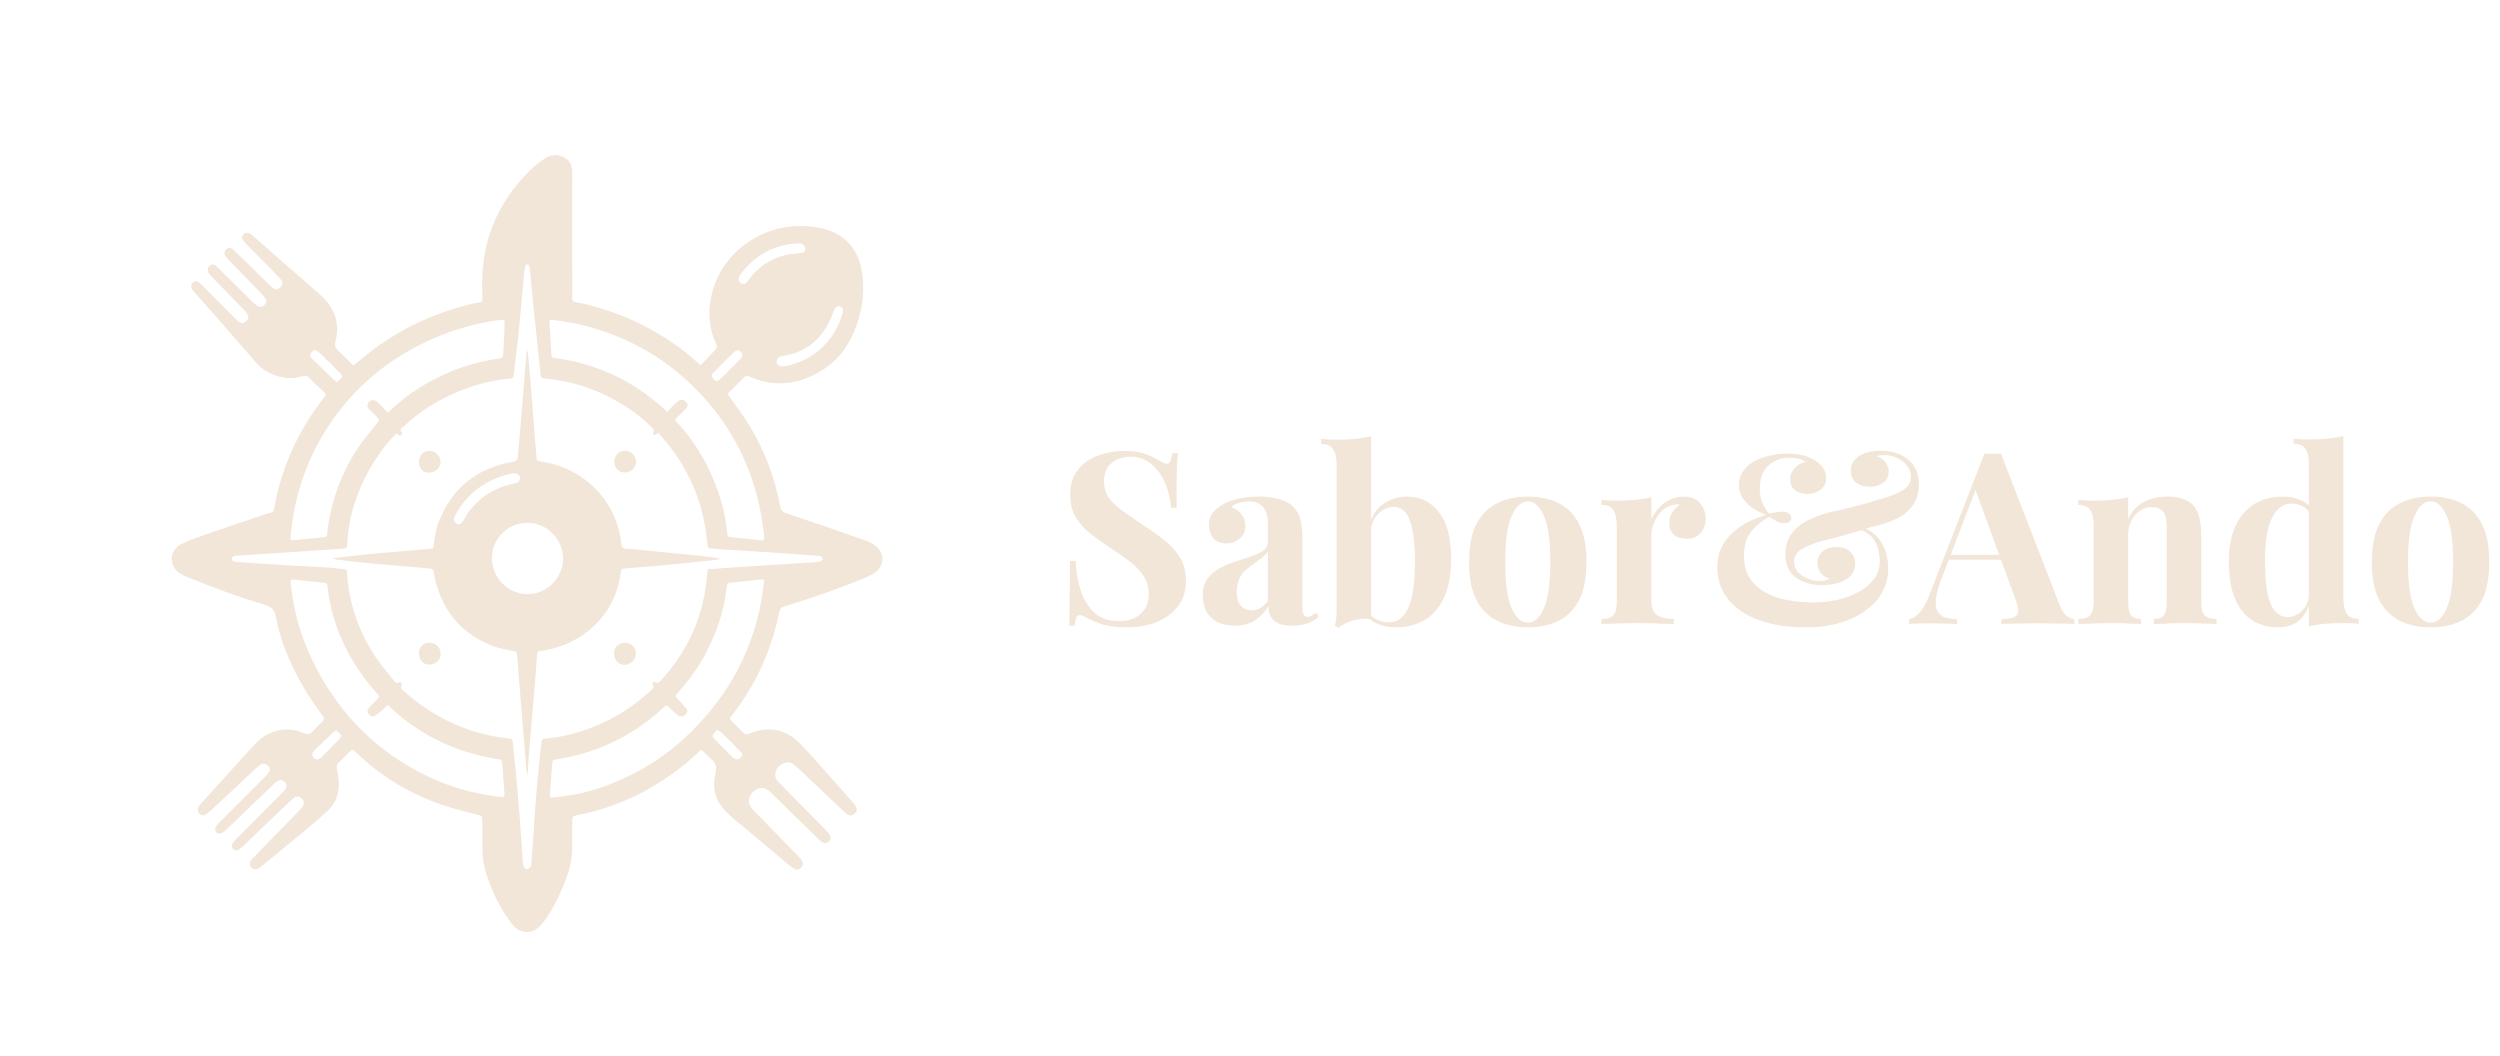 <svg width="116" height="49" viewBox="0 0 116 49" fill="none" xmlns="http://www.w3.org/2000/svg">
<path d="M32.541 34.785C32.294 35.005 32.07 35.22 31.831 35.416C30.363 36.619 28.71 37.437 26.846 37.812C26.55 37.871 26.55 37.87 26.55 38.167C26.55 38.566 26.548 38.965 26.549 39.363C26.55 39.948 26.384 40.496 26.169 41.03C25.943 41.594 25.674 42.136 25.329 42.636C25.247 42.754 25.157 42.867 25.058 42.969C24.7 43.338 24.184 43.34 23.833 42.963C23.688 42.807 23.566 42.625 23.45 42.445C23.077 41.866 22.793 41.243 22.577 40.59C22.453 40.217 22.387 39.833 22.386 39.439C22.384 38.992 22.378 38.546 22.377 38.099C22.376 37.856 22.376 37.866 22.148 37.805C21.587 37.655 21.019 37.524 20.472 37.332C18.997 36.815 17.678 36.029 16.547 34.939C16.518 34.911 16.487 34.886 16.46 34.857C16.382 34.773 16.316 34.788 16.24 34.867C16.069 35.045 15.895 35.221 15.714 35.388C15.626 35.47 15.612 35.551 15.633 35.665C15.673 35.875 15.711 36.088 15.72 36.302C15.745 36.833 15.557 37.295 15.17 37.652C14.743 38.047 14.292 38.414 13.846 38.787C13.308 39.236 12.765 39.679 12.222 40.123C12.142 40.188 12.059 40.252 11.969 40.301C11.852 40.365 11.75 40.343 11.665 40.255C11.586 40.173 11.568 40.052 11.631 39.947C11.667 39.886 11.718 39.833 11.768 39.782C12.445 39.086 13.125 38.39 13.803 37.694C13.881 37.614 13.96 37.533 14.025 37.443C14.13 37.298 14.118 37.167 14.003 37.056C13.883 36.94 13.756 36.921 13.619 37.037C13.401 37.222 13.197 37.424 12.99 37.622C12.408 38.178 11.828 38.736 11.245 39.291C11.189 39.345 11.123 39.393 11.054 39.431C10.969 39.477 10.882 39.466 10.815 39.392C10.749 39.321 10.729 39.237 10.783 39.152C10.825 39.085 10.871 39.019 10.926 38.963C11.616 38.268 12.309 37.575 13 36.881C13.079 36.802 13.161 36.724 13.228 36.636C13.321 36.514 13.31 36.39 13.213 36.29C13.114 36.188 12.992 36.169 12.868 36.25C12.796 36.298 12.728 36.356 12.666 36.416C11.958 37.095 11.253 37.775 10.546 38.453C10.477 38.519 10.405 38.584 10.325 38.635C10.216 38.703 10.105 38.692 10.04 38.623C9.97 38.55 9.964 38.444 10.03 38.337C10.058 38.29 10.096 38.248 10.135 38.209C10.838 37.504 11.543 36.8 12.247 36.096C12.314 36.028 12.385 35.962 12.442 35.886C12.544 35.751 12.541 35.643 12.447 35.542C12.348 35.435 12.205 35.41 12.078 35.49C12.004 35.535 11.939 35.596 11.875 35.656C11.257 36.232 10.641 36.809 10.023 37.385C9.895 37.505 9.766 37.623 9.63 37.733C9.465 37.867 9.355 37.867 9.253 37.752C9.144 37.63 9.148 37.483 9.272 37.345C9.731 36.837 10.192 36.33 10.652 35.822C11.038 35.397 11.417 34.967 11.81 34.549C12.04 34.304 12.303 34.097 12.624 33.977C13.134 33.787 13.639 33.806 14.132 34.029C14.282 34.096 14.38 34.077 14.486 33.961C14.642 33.79 14.805 33.625 14.97 33.464C15.05 33.388 15.044 33.332 14.982 33.242C14.692 32.823 14.391 32.41 14.132 31.972C13.512 30.924 13.023 29.816 12.797 28.612C12.736 28.289 12.607 28.161 12.299 28.069C11.095 27.707 9.913 27.275 8.749 26.798C8.61 26.741 8.47 26.679 8.343 26.599C7.832 26.276 7.846 25.545 8.383 25.263C8.691 25.102 9.024 24.981 9.354 24.866C10.3 24.536 11.25 24.219 12.2 23.898C12.312 23.859 12.426 23.823 12.543 23.796C12.648 23.77 12.695 23.72 12.715 23.605C12.9 22.555 13.227 21.55 13.689 20.59C14.043 19.854 14.479 19.17 14.973 18.522C15.012 18.471 15.049 18.419 15.086 18.367C15.126 18.313 15.116 18.27 15.066 18.222C14.822 17.993 14.577 17.765 14.343 17.527C14.25 17.433 14.165 17.42 14.045 17.456C13.67 17.567 13.293 17.57 12.915 17.466C12.504 17.354 12.156 17.14 11.876 16.819C11.274 16.128 10.675 15.434 10.072 14.745C9.736 14.361 9.393 13.984 9.055 13.602C9.002 13.543 8.95 13.481 8.912 13.412C8.849 13.299 8.872 13.185 8.959 13.108C9.045 13.031 9.153 13.033 9.261 13.12C9.311 13.159 9.353 13.207 9.398 13.253C9.908 13.768 10.418 14.283 10.929 14.797C10.974 14.842 11.023 14.883 11.075 14.92C11.213 15.017 11.321 15.008 11.435 14.892C11.542 14.783 11.552 14.688 11.461 14.55C11.417 14.484 11.366 14.421 11.31 14.364C10.844 13.885 10.376 13.406 9.909 12.927C9.843 12.858 9.776 12.789 9.718 12.713C9.608 12.568 9.615 12.427 9.73 12.329C9.829 12.245 9.934 12.254 10.066 12.38C10.337 12.639 10.603 12.903 10.869 13.166C11.158 13.452 11.445 13.739 11.734 14.025C11.785 14.075 11.841 14.12 11.898 14.165C12.057 14.289 12.231 14.25 12.331 14.074C12.376 13.993 12.366 13.917 12.316 13.85C12.239 13.748 12.158 13.649 12.069 13.558C11.626 13.101 11.178 12.647 10.733 12.191C10.639 12.094 10.546 11.995 10.466 11.885C10.383 11.772 10.405 11.659 10.506 11.565C10.602 11.477 10.685 11.47 10.803 11.569C10.937 11.681 11.062 11.806 11.187 11.928C11.63 12.363 12.072 12.8 12.515 13.236C12.538 13.258 12.562 13.279 12.586 13.3C12.773 13.461 12.873 13.465 13.016 13.318C13.141 13.19 13.138 13.079 12.976 12.902C12.761 12.667 12.534 12.442 12.31 12.216C12.041 11.944 11.769 11.675 11.5 11.403C11.427 11.329 11.355 11.254 11.296 11.17C11.204 11.042 11.209 10.957 11.296 10.87C11.372 10.794 11.499 10.775 11.603 10.844C11.702 10.91 11.792 10.99 11.882 11.069C12.343 11.473 12.802 11.88 13.264 12.284C13.75 12.709 14.238 13.13 14.723 13.555C14.855 13.67 14.985 13.789 15.101 13.92C15.6 14.48 15.756 15.131 15.563 15.854C15.519 16.019 15.548 16.125 15.66 16.234C15.91 16.477 16.157 16.723 16.402 16.964C16.735 16.695 17.054 16.417 17.393 16.168C18.757 15.163 20.273 14.484 21.919 14.095C22.019 14.071 22.122 14.045 22.224 14.04C22.366 14.033 22.389 13.957 22.385 13.835C22.376 13.508 22.362 13.181 22.374 12.854C22.449 10.81 23.29 9.121 24.768 7.736C24.93 7.585 25.117 7.457 25.306 7.341C25.523 7.209 25.763 7.158 26.016 7.232C26.34 7.328 26.541 7.59 26.553 7.943C26.559 8.134 26.55 8.326 26.55 8.517C26.551 10.256 26.552 11.995 26.553 13.734C26.553 13.766 26.556 13.798 26.553 13.83C26.54 13.948 26.592 14.001 26.709 14.021C27.29 14.123 27.853 14.29 28.41 14.484C29.386 14.822 30.295 15.29 31.153 15.866C31.597 16.164 32.01 16.5 32.407 16.858C32.436 16.884 32.467 16.907 32.511 16.944C32.741 16.703 32.964 16.465 33.191 16.232C33.276 16.145 33.282 16.061 33.23 15.953C32.516 14.481 33.047 12.413 34.621 11.299C35.553 10.639 36.589 10.391 37.717 10.522C37.945 10.548 38.174 10.592 38.391 10.664C39.294 10.961 39.808 11.61 39.979 12.527C40.139 13.383 40.038 14.228 39.758 15.048C39.457 15.934 38.95 16.678 38.147 17.178C37.079 17.844 35.954 17.996 34.779 17.472C34.668 17.423 34.602 17.428 34.515 17.52C34.307 17.739 34.083 17.943 33.868 18.156C33.752 18.271 33.758 18.273 33.852 18.41C34.179 18.88 34.531 19.336 34.824 19.827C35.502 20.966 35.955 22.196 36.204 23.499C36.235 23.662 36.292 23.752 36.466 23.81C37.711 24.225 38.952 24.654 40.19 25.088C40.359 25.147 40.527 25.241 40.661 25.359C41.067 25.715 41.027 26.278 40.582 26.585C40.453 26.674 40.304 26.74 40.158 26.801C38.93 27.311 37.676 27.749 36.403 28.135C36.264 28.177 36.194 28.233 36.164 28.382C35.804 30.144 35.09 31.746 33.984 33.168C33.959 33.2 33.934 33.23 33.907 33.26C33.857 33.319 33.859 33.375 33.914 33.428C34.117 33.63 34.322 33.831 34.525 34.034C34.597 34.106 34.664 34.075 34.742 34.046C34.906 33.987 35.071 33.923 35.241 33.889C35.963 33.744 36.578 33.966 37.094 34.474C37.35 34.725 37.589 34.992 37.828 35.259C38.396 35.895 38.96 36.535 39.523 37.174C39.592 37.251 39.66 37.331 39.711 37.42C39.785 37.551 39.757 37.665 39.645 37.761C39.534 37.857 39.425 37.864 39.3 37.773C39.229 37.722 39.164 37.662 39.101 37.601C38.429 36.966 37.759 36.33 37.088 35.695C37.013 35.624 36.934 35.558 36.854 35.491C36.689 35.352 36.503 35.342 36.319 35.437C36.118 35.542 35.983 35.705 35.97 35.944C35.961 36.101 36.054 36.215 36.155 36.319C36.415 36.588 36.68 36.853 36.942 37.12C37.396 37.579 37.849 38.038 38.301 38.498C38.368 38.566 38.43 38.64 38.485 38.718C38.569 38.836 38.564 38.921 38.481 39.022C38.403 39.116 38.269 39.145 38.157 39.08C38.09 39.04 38.031 38.984 37.974 38.928C37.26 38.233 36.548 37.538 35.835 36.842C35.784 36.792 35.733 36.74 35.678 36.695C35.431 36.496 35.175 36.517 34.934 36.754C34.712 36.973 34.682 37.276 34.885 37.505C35.111 37.761 35.358 38 35.597 38.245C36.091 38.754 36.586 39.261 37.079 39.771C37.129 39.822 37.173 39.88 37.209 39.942C37.282 40.065 37.272 40.156 37.187 40.246C37.093 40.344 36.975 40.377 36.864 40.315C36.767 40.261 36.676 40.193 36.591 40.122C35.753 39.423 34.916 38.723 34.08 38.021C33.945 37.909 33.816 37.79 33.692 37.666C33.198 37.175 33.036 36.571 33.193 35.91C33.269 35.59 33.216 35.381 32.968 35.19C32.856 35.102 32.762 34.991 32.659 34.892C32.626 34.857 32.589 34.827 32.541 34.785ZM16.073 26.425C16.085 26.469 16.092 26.483 16.093 26.499C16.183 27.938 16.616 29.265 17.412 30.465C17.675 30.862 17.993 31.223 18.289 31.598C18.335 31.658 18.387 31.74 18.483 31.675C18.54 31.638 18.596 31.633 18.625 31.691C18.645 31.731 18.647 31.802 18.624 31.837C18.58 31.9 18.598 31.934 18.646 31.975C18.827 32.132 18.999 32.299 19.186 32.446C20.487 33.471 21.96 34.085 23.606 34.266C23.732 34.28 23.784 34.316 23.795 34.449C23.839 34.956 23.9 35.463 23.947 35.971C24.008 36.638 24.066 37.305 24.118 37.972C24.171 38.664 24.215 39.356 24.265 40.047C24.269 40.102 24.277 40.164 24.305 40.207C24.34 40.262 24.403 40.343 24.446 40.338C24.511 40.33 24.577 40.267 24.626 40.212C24.653 40.182 24.651 40.122 24.655 40.075C24.7 39.439 24.748 38.803 24.787 38.166C24.865 36.917 24.977 35.671 25.125 34.428C25.139 34.317 25.176 34.281 25.284 34.273C25.801 34.233 26.307 34.13 26.803 33.981C28.09 33.595 29.226 32.944 30.21 32.027C30.282 31.959 30.379 31.907 30.284 31.774C30.235 31.706 30.318 31.609 30.384 31.649C30.546 31.748 30.61 31.628 30.692 31.539C31.883 30.242 32.584 28.721 32.779 26.967C32.799 26.787 32.816 26.607 32.837 26.413C33.281 26.381 33.709 26.348 34.137 26.32C35.376 26.24 36.615 26.163 37.853 26.083C37.931 26.078 38.012 26.064 38.085 26.038C38.121 26.026 38.17 25.973 38.166 25.944C38.161 25.898 38.125 25.847 38.088 25.816C38.062 25.793 38.013 25.793 37.974 25.79C37.291 25.741 36.609 25.69 35.926 25.644C35.06 25.587 34.195 25.536 33.329 25.48C33.172 25.47 33.014 25.45 32.857 25.435C32.833 25.272 32.804 25.109 32.786 24.945C32.597 23.194 31.908 21.664 30.762 20.335C30.69 20.251 30.62 20.165 30.547 20.078C30.498 20.116 30.483 20.134 30.464 20.142C30.416 20.161 30.366 20.176 30.317 20.192C30.315 20.142 30.293 20.081 30.314 20.044C30.369 19.948 30.317 19.897 30.255 19.841C30.036 19.645 29.83 19.431 29.595 19.254C28.313 18.289 26.878 17.704 25.274 17.564C25.166 17.554 25.098 17.541 25.085 17.409C24.975 16.331 24.856 15.254 24.746 14.176C24.689 13.629 24.646 13.08 24.594 12.533C24.587 12.462 24.571 12.39 24.545 12.325C24.533 12.296 24.488 12.271 24.454 12.265C24.436 12.262 24.395 12.297 24.389 12.321C24.362 12.421 24.334 12.522 24.325 12.624C24.24 13.536 24.165 14.45 24.073 15.362C24.003 16.051 23.909 16.739 23.832 17.428C23.82 17.531 23.777 17.558 23.682 17.565C22.907 17.628 22.161 17.819 21.437 18.098C20.401 18.499 19.477 19.083 18.666 19.844C18.606 19.901 18.536 19.947 18.625 20.035C18.673 20.082 18.669 20.132 18.624 20.182C18.572 20.24 18.52 20.221 18.481 20.176C18.409 20.092 18.358 20.14 18.305 20.194C18.255 20.245 18.206 20.298 18.159 20.352C17.369 21.25 16.799 22.273 16.435 23.411C16.239 24.021 16.143 24.65 16.107 25.289C16.102 25.389 16.088 25.448 15.966 25.456C15.267 25.498 14.568 25.549 13.87 25.596C12.909 25.66 11.948 25.722 10.987 25.785C10.94 25.789 10.885 25.784 10.848 25.806C10.805 25.83 10.755 25.88 10.752 25.921C10.749 25.959 10.797 26.016 10.836 26.038C10.89 26.067 10.958 26.076 11.021 26.08C11.783 26.131 12.545 26.182 13.308 26.227C13.959 26.266 14.611 26.293 15.262 26.334C15.532 26.352 15.799 26.393 16.073 26.425ZM17.997 19.143C18.081 19.069 18.153 19.008 18.222 18.944C19.025 18.197 19.946 17.639 20.957 17.226C21.644 16.945 22.356 16.754 23.092 16.648C23.328 16.615 23.338 16.602 23.351 16.367C23.371 15.984 23.389 15.602 23.407 15.22C23.41 15.141 23.415 15.061 23.412 14.981C23.408 14.845 23.395 14.835 23.255 14.842C23.223 14.843 23.191 14.848 23.16 14.852C21.805 15.033 20.526 15.445 19.318 16.085C17.622 16.983 16.234 18.224 15.195 19.84C14.203 21.381 13.636 23.075 13.484 24.904C13.471 25.067 13.486 25.081 13.655 25.065C14.082 25.021 14.509 24.977 14.936 24.933C15.171 24.91 15.176 24.905 15.194 24.657C15.199 24.602 15.201 24.546 15.208 24.49C15.399 23.161 15.853 21.927 16.593 20.808C16.852 20.417 17.158 20.058 17.452 19.692C17.622 19.481 17.631 19.487 17.434 19.291C17.332 19.19 17.223 19.097 17.128 18.99C17.019 18.869 17.023 18.759 17.12 18.65C17.209 18.55 17.341 18.531 17.463 18.619C17.552 18.683 17.629 18.765 17.709 18.843C17.803 18.937 17.894 19.035 17.997 19.143ZM30.966 19.11C31.04 19.027 31.104 18.947 31.178 18.877C31.274 18.782 31.372 18.688 31.48 18.607C31.605 18.514 31.731 18.539 31.838 18.661C31.939 18.776 31.937 18.83 31.816 18.969C31.754 19.041 31.683 19.105 31.615 19.172C31.255 19.532 31.253 19.404 31.585 19.786C32.218 20.515 32.719 21.323 33.089 22.213C33.421 23.011 33.659 23.834 33.739 24.7C33.758 24.903 33.774 24.912 33.968 24.932C34.292 24.964 34.617 24.995 34.941 25.029C35.059 25.041 35.177 25.063 35.296 25.07C35.451 25.079 35.452 25.074 35.452 24.911C35.451 24.839 35.451 24.767 35.44 24.696C35.371 24.272 35.317 23.843 35.223 23.424C34.805 21.549 33.956 19.89 32.674 18.463C31.076 16.684 29.097 15.547 26.767 15.026C26.403 14.944 26.031 14.898 25.662 14.844C25.514 14.822 25.495 14.839 25.501 14.971C25.526 15.473 25.56 15.974 25.587 16.475C25.592 16.576 25.64 16.608 25.736 16.614C25.87 16.624 26.004 16.647 26.137 16.67C27.764 16.954 29.212 17.625 30.479 18.685C30.636 18.818 30.788 18.956 30.966 19.11ZM35.462 26.89C35.368 26.89 35.321 26.885 35.275 26.89C34.801 26.941 34.327 26.995 33.852 27.043C33.744 27.054 33.734 27.117 33.725 27.205C33.603 28.346 33.238 29.411 32.694 30.416C32.346 31.057 31.908 31.634 31.424 32.175C31.344 32.264 31.333 32.326 31.422 32.414C31.564 32.553 31.702 32.698 31.827 32.852C31.926 32.972 31.901 33.083 31.78 33.179C31.676 33.262 31.562 33.272 31.429 33.171C31.297 33.071 31.184 32.946 31.062 32.832C30.926 32.704 30.919 32.703 30.793 32.823C30.411 33.187 29.997 33.508 29.558 33.8C28.433 34.548 27.199 35.011 25.87 35.229C25.635 35.268 25.634 35.265 25.616 35.514C25.585 35.928 25.553 36.341 25.524 36.755C25.519 36.831 25.523 36.908 25.523 36.984C25.569 36.992 25.592 37 25.614 36.999C25.694 36.996 25.774 36.996 25.853 36.986C26.669 36.887 27.468 36.716 28.236 36.419C29.633 35.878 30.884 35.104 31.964 34.058C32.758 33.288 33.448 32.435 34.005 31.479C34.664 30.346 35.106 29.131 35.331 27.838C35.385 27.534 35.416 27.227 35.462 26.89ZM17.979 32.718C17.881 32.814 17.805 32.895 17.721 32.967C17.618 33.054 17.515 33.144 17.401 33.213C17.302 33.273 17.183 33.233 17.105 33.14C17.035 33.054 17.037 32.962 17.097 32.876C17.142 32.811 17.198 32.753 17.253 32.696C17.346 32.598 17.442 32.503 17.539 32.408C17.602 32.346 17.607 32.287 17.541 32.225C17.511 32.197 17.485 32.168 17.458 32.138C16.209 30.721 15.405 29.099 15.195 27.203C15.185 27.11 15.158 27.054 15.059 27.044C14.576 26.994 14.094 26.942 13.611 26.893C13.569 26.889 13.525 26.909 13.483 26.917C13.497 27.075 13.505 27.218 13.523 27.359C13.664 28.474 13.974 29.542 14.455 30.555C15.38 32.505 16.718 34.107 18.533 35.287C19.955 36.213 21.509 36.788 23.2 36.971C23.41 36.994 23.417 36.993 23.402 36.777C23.373 36.324 23.332 35.871 23.305 35.418C23.297 35.285 23.238 35.237 23.115 35.228C23.012 35.22 22.911 35.196 22.809 35.177C21.006 34.836 19.42 34.06 18.079 32.797C18.052 32.769 18.018 32.749 17.979 32.718ZM36.305 17C36.348 16.995 36.403 16.992 36.458 16.982C37.115 16.856 37.687 16.566 38.169 16.098C38.619 15.662 38.928 15.142 39.092 14.537C39.14 14.36 39.102 14.265 38.98 14.22C38.862 14.176 38.771 14.232 38.695 14.403C38.654 14.497 38.625 14.598 38.585 14.693C38.164 15.7 37.444 16.337 36.349 16.514C36.302 16.521 36.255 16.532 36.21 16.548C36.088 16.59 36.022 16.69 36.038 16.799C36.058 16.92 36.156 16.999 36.305 17ZM37.045 11.292C36.979 11.295 36.947 11.295 36.916 11.299C36.813 11.31 36.71 11.321 36.608 11.336C35.642 11.482 34.903 11.992 34.334 12.77C34.295 12.823 34.267 12.902 34.272 12.966C34.279 13.052 34.321 13.137 34.42 13.162C34.512 13.185 34.593 13.171 34.656 13.093C34.786 12.932 34.905 12.76 35.05 12.615C35.571 12.093 36.21 11.822 36.942 11.765C37.044 11.757 37.151 11.748 37.245 11.712C37.382 11.658 37.404 11.514 37.312 11.397C37.233 11.297 37.126 11.285 37.045 11.292ZM14.596 16.223C14.53 16.286 14.459 16.335 14.416 16.402C14.36 16.49 14.41 16.572 14.475 16.636C14.816 16.968 15.154 17.303 15.5 17.629C15.627 17.749 15.648 17.738 15.789 17.59C15.891 17.482 15.9 17.437 15.796 17.33C15.468 16.997 15.135 16.668 14.799 16.341C14.752 16.294 14.681 16.271 14.596 16.223ZM34.452 16.497C34.438 16.456 34.432 16.425 34.417 16.397C34.339 16.244 34.195 16.209 34.067 16.328C33.864 16.517 33.673 16.719 33.476 16.916C33.347 17.045 33.218 17.174 33.089 17.304C33.009 17.384 33.009 17.466 33.083 17.554C33.216 17.714 33.269 17.729 33.427 17.578C33.738 17.284 34.038 16.977 34.339 16.672C34.388 16.624 34.416 16.555 34.452 16.497ZM33.263 33.865C33.205 33.938 33.146 34.01 33.089 34.083C33.038 34.15 33.079 34.205 33.122 34.253C33.219 34.358 33.319 34.462 33.419 34.564C33.569 34.718 33.721 34.871 33.874 35.022C33.936 35.083 33.999 35.145 34.071 35.195C34.173 35.265 34.285 35.243 34.37 35.151C34.455 35.059 34.467 34.985 34.365 34.879C34.096 34.596 33.816 34.324 33.538 34.05C33.494 34.006 33.442 33.966 33.391 33.929C33.36 33.907 33.322 33.894 33.263 33.865ZM15.843 34.145C15.771 34.059 15.708 33.968 15.626 33.9C15.607 33.884 15.512 33.934 15.47 33.973C15.191 34.233 14.916 34.499 14.642 34.765C14.602 34.803 14.569 34.849 14.534 34.892C14.469 34.973 14.481 35.054 14.534 35.135C14.62 35.265 14.77 35.281 14.901 35.152C15.184 34.873 15.458 34.584 15.734 34.298C15.772 34.258 15.798 34.209 15.843 34.145Z" fill="#F2E6D8"/>
<path d="M24.455 35.928C24.443 35.842 24.427 35.758 24.42 35.672C24.343 34.734 24.266 33.797 24.19 32.86C24.124 32.05 24.06 31.239 23.995 30.428C23.98 30.24 23.976 30.244 23.792 30.203C23.49 30.134 23.177 30.091 22.89 29.982C21.552 29.478 20.669 28.534 20.26 27.157C20.203 26.967 20.152 26.771 20.133 26.575C20.119 26.425 20.048 26.39 19.924 26.381C19.757 26.368 19.591 26.346 19.425 26.332C18.791 26.279 18.156 26.232 17.523 26.172C16.906 26.113 16.29 26.043 15.675 25.975C15.604 25.968 15.536 25.946 15.463 25.898C15.729 25.866 15.993 25.833 16.259 25.804C16.685 25.758 17.112 25.71 17.539 25.67C17.982 25.629 18.426 25.597 18.869 25.559C19.242 25.528 19.613 25.491 19.986 25.462C20.091 25.454 20.112 25.4 20.122 25.308C20.163 24.943 20.218 24.58 20.351 24.235C20.952 22.68 22.075 21.751 23.709 21.443C24.014 21.385 24.011 21.393 24.037 21.081C24.109 20.216 24.185 19.351 24.258 18.485C24.315 17.794 24.369 17.103 24.425 16.412C24.428 16.366 24.436 16.32 24.476 16.269C24.482 16.291 24.491 16.314 24.493 16.338C24.549 16.989 24.608 17.64 24.662 18.29C24.706 18.831 24.746 19.371 24.788 19.911C24.822 20.34 24.856 20.769 24.892 21.198C24.906 21.371 24.907 21.377 25.084 21.405C25.753 21.511 26.378 21.733 26.941 22.113C27.972 22.809 28.583 23.779 28.802 25.002C28.827 25.141 28.81 25.321 28.891 25.409C28.96 25.485 29.142 25.459 29.275 25.473C29.718 25.518 30.161 25.562 30.604 25.605C31.213 25.665 31.823 25.723 32.431 25.783C32.771 25.817 33.11 25.857 33.452 25.94C33.369 25.953 33.287 25.969 33.204 25.978C32.476 26.056 31.749 26.135 31.021 26.206C30.586 26.249 30.149 26.28 29.714 26.317C29.468 26.337 29.223 26.365 28.977 26.381C28.858 26.388 28.82 26.435 28.805 26.554C28.713 27.235 28.494 27.87 28.09 28.433C27.425 29.356 26.517 29.9 25.42 30.148C25.304 30.174 25.186 30.192 25.067 30.203C24.969 30.211 24.931 30.251 24.924 30.351C24.901 30.709 24.871 31.066 24.842 31.424C24.74 32.647 24.635 33.87 24.534 35.093C24.511 35.371 24.499 35.65 24.482 35.928C24.473 35.929 24.464 35.928 24.455 35.928ZM22.827 25.887C22.824 26.811 23.564 27.561 24.484 27.568C25.365 27.575 26.127 26.811 26.126 25.923C26.125 25.015 25.375 24.257 24.475 24.256C23.569 24.256 22.829 24.988 22.827 25.887ZM21.036 24.105C21.083 24.169 21.118 24.254 21.182 24.296C21.267 24.352 21.368 24.333 21.437 24.245C21.481 24.189 21.517 24.127 21.554 24.066C21.62 23.958 21.676 23.84 21.753 23.741C22.282 23.052 22.968 22.609 23.827 22.446C23.888 22.434 23.952 22.417 24.005 22.385C24.092 22.334 24.143 22.252 24.13 22.146C24.117 22.053 24.018 21.969 23.907 21.962C23.837 21.958 23.763 21.963 23.694 21.98C22.569 22.246 21.7 22.86 21.137 23.885C21.104 23.946 21.078 24.013 21.036 24.105Z" fill="#F2E6D8"/>
<path d="M19.924 29.82C20.218 29.817 20.439 30.031 20.445 30.324C20.452 30.611 20.234 30.831 19.934 30.838C19.643 30.846 19.44 30.633 19.437 30.32C19.435 30.022 19.629 29.823 19.924 29.82Z" fill="#F2E6D8"/>
<path d="M29.003 29.821C29.274 29.82 29.503 30.046 29.509 30.321C29.515 30.594 29.251 30.854 28.969 30.851C28.701 30.849 28.493 30.622 28.491 30.33C28.488 30.034 28.703 29.821 29.003 29.821Z" fill="#F2E6D8"/>
<path d="M28.993 21.926C28.709 21.927 28.508 21.72 28.505 21.426C28.503 21.128 28.718 20.912 29.012 20.916C29.282 20.919 29.517 21.167 29.517 21.446C29.517 21.693 29.263 21.925 28.993 21.926Z" fill="#F2E6D8"/>
<path d="M19.889 21.931C19.622 21.929 19.436 21.72 19.439 21.426C19.442 21.133 19.643 20.921 19.922 20.918C20.203 20.915 20.436 21.145 20.441 21.428C20.445 21.703 20.193 21.933 19.889 21.931Z" fill="#F2E6D8"/>
<path d="M52.149 20.925C52.586 20.925 52.923 20.974 53.161 21.07C53.398 21.159 53.602 21.256 53.772 21.36C53.861 21.412 53.931 21.452 53.983 21.482C54.043 21.504 54.098 21.515 54.15 21.515C54.224 21.515 54.276 21.475 54.306 21.393C54.343 21.311 54.373 21.189 54.395 21.026H54.651C54.643 21.166 54.632 21.337 54.617 21.538C54.61 21.731 54.602 21.987 54.595 22.306C54.595 22.625 54.595 23.045 54.595 23.564H54.339C54.309 23.178 54.221 22.804 54.072 22.44C53.924 22.076 53.713 21.779 53.439 21.549C53.172 21.311 52.842 21.192 52.449 21.192C52.093 21.192 51.8 21.293 51.571 21.493C51.341 21.694 51.226 21.972 51.226 22.328C51.226 22.625 51.3 22.881 51.448 23.097C51.597 23.305 51.812 23.509 52.093 23.709C52.382 23.91 52.731 24.151 53.138 24.433C53.494 24.663 53.813 24.893 54.094 25.124C54.376 25.354 54.602 25.614 54.773 25.903C54.943 26.193 55.029 26.538 55.029 26.939C55.029 27.429 54.899 27.834 54.639 28.153C54.387 28.472 54.054 28.713 53.639 28.877C53.224 29.032 52.768 29.11 52.271 29.11C51.812 29.11 51.445 29.066 51.17 28.977C50.896 28.888 50.666 28.795 50.481 28.698C50.318 28.595 50.192 28.543 50.103 28.543C50.029 28.543 49.973 28.583 49.936 28.665C49.907 28.747 49.881 28.869 49.858 29.032H49.603C49.618 28.854 49.625 28.646 49.625 28.409C49.632 28.171 49.636 27.863 49.636 27.485C49.644 27.099 49.647 26.612 49.647 26.026H49.903C49.933 26.516 50.014 26.976 50.148 27.407C50.288 27.83 50.5 28.171 50.781 28.431C51.07 28.691 51.452 28.821 51.926 28.821C52.186 28.821 52.416 28.776 52.616 28.687C52.823 28.591 52.99 28.45 53.116 28.264C53.242 28.078 53.305 27.848 53.305 27.574C53.305 27.262 53.231 26.991 53.083 26.761C52.942 26.53 52.745 26.315 52.493 26.115C52.249 25.914 51.964 25.71 51.637 25.502C51.289 25.272 50.963 25.042 50.659 24.812C50.355 24.582 50.111 24.318 49.925 24.021C49.747 23.724 49.658 23.372 49.658 22.963C49.658 22.495 49.773 22.113 50.003 21.816C50.24 21.512 50.548 21.289 50.926 21.148C51.311 21 51.719 20.925 52.149 20.925ZM57.285 29.032C56.952 29.032 56.674 28.969 56.452 28.843C56.229 28.717 56.066 28.55 55.962 28.342C55.859 28.127 55.807 27.893 55.807 27.64C55.807 27.321 55.877 27.061 56.018 26.861C56.166 26.66 56.355 26.497 56.585 26.371C56.815 26.245 57.056 26.141 57.308 26.059C57.567 25.977 57.812 25.899 58.041 25.825C58.279 25.744 58.468 25.651 58.608 25.547C58.757 25.436 58.831 25.294 58.831 25.124V24.255C58.831 24.062 58.797 23.891 58.731 23.743C58.672 23.587 58.575 23.468 58.442 23.386C58.316 23.305 58.149 23.264 57.941 23.264C57.793 23.264 57.645 23.286 57.497 23.331C57.349 23.368 57.226 23.435 57.13 23.531C57.337 23.605 57.497 23.721 57.608 23.876C57.727 24.025 57.786 24.196 57.786 24.389C57.786 24.641 57.697 24.841 57.519 24.99C57.349 25.139 57.145 25.213 56.907 25.213C56.641 25.213 56.437 25.131 56.296 24.968C56.163 24.797 56.096 24.593 56.096 24.355C56.096 24.14 56.148 23.962 56.252 23.821C56.363 23.68 56.515 23.546 56.707 23.42C56.915 23.301 57.163 23.208 57.452 23.141C57.749 23.075 58.068 23.041 58.408 23.041C58.749 23.041 59.057 23.078 59.331 23.152C59.605 23.219 59.835 23.346 60.02 23.531C60.191 23.702 60.302 23.913 60.354 24.166C60.406 24.411 60.432 24.723 60.432 25.101V28.131C60.432 28.316 60.45 28.446 60.487 28.52C60.525 28.587 60.588 28.62 60.676 28.62C60.743 28.62 60.806 28.602 60.865 28.565C60.932 28.528 61.003 28.483 61.077 28.431L61.188 28.62C61.032 28.754 60.851 28.858 60.643 28.932C60.443 28.999 60.217 29.032 59.965 29.032C59.691 29.032 59.472 28.995 59.309 28.921C59.146 28.84 59.027 28.732 58.953 28.598C58.886 28.465 58.853 28.309 58.853 28.131C58.675 28.413 58.46 28.635 58.208 28.799C57.956 28.954 57.649 29.032 57.285 29.032ZM58.075 28.32C58.223 28.32 58.356 28.286 58.475 28.22C58.601 28.145 58.72 28.026 58.831 27.863V25.58C58.764 25.692 58.672 25.792 58.553 25.881C58.434 25.97 58.308 26.063 58.175 26.159C58.041 26.248 57.912 26.349 57.786 26.46C57.667 26.571 57.571 26.709 57.497 26.872C57.423 27.035 57.386 27.232 57.386 27.462C57.386 27.752 57.449 27.967 57.575 28.108C57.701 28.249 57.867 28.32 58.075 28.32ZM65.319 23.041C65.897 23.041 66.375 23.279 66.753 23.754C67.139 24.222 67.332 24.945 67.332 25.925C67.332 26.698 67.213 27.317 66.976 27.785C66.746 28.253 66.438 28.591 66.053 28.799C65.668 29.006 65.245 29.11 64.785 29.11C64.481 29.11 64.2 29.058 63.941 28.954C63.681 28.851 63.459 28.68 63.273 28.442L63.429 28.387C63.562 28.55 63.718 28.672 63.896 28.754C64.081 28.836 64.263 28.877 64.441 28.877C64.848 28.877 65.152 28.646 65.353 28.186C65.553 27.726 65.653 27.024 65.653 26.081C65.653 25.443 65.612 24.938 65.53 24.567C65.456 24.188 65.345 23.921 65.197 23.765C65.049 23.602 64.871 23.52 64.663 23.52C64.404 23.52 64.166 23.628 63.952 23.843C63.737 24.051 63.614 24.344 63.585 24.723L63.529 24.333C63.663 23.91 63.889 23.59 64.207 23.375C64.526 23.152 64.897 23.041 65.319 23.041ZM63.618 20.246V28.732C63.433 28.702 63.244 28.702 63.051 28.732C62.858 28.762 62.68 28.814 62.517 28.888C62.354 28.954 62.217 29.036 62.106 29.133L61.939 29.032C61.969 28.929 61.987 28.825 61.995 28.721C62.01 28.617 62.017 28.513 62.017 28.409V21.582C62.017 21.248 61.965 21.003 61.861 20.847C61.765 20.684 61.58 20.602 61.305 20.602V20.368C61.543 20.391 61.772 20.402 61.995 20.402C62.299 20.402 62.588 20.391 62.862 20.368C63.136 20.339 63.388 20.298 63.618 20.246ZM70.889 23.041C71.43 23.041 71.904 23.141 72.312 23.342C72.719 23.542 73.038 23.865 73.268 24.311C73.498 24.756 73.613 25.346 73.613 26.081C73.613 26.816 73.498 27.407 73.268 27.852C73.038 28.29 72.719 28.609 72.312 28.81C71.904 29.01 71.43 29.11 70.889 29.11C70.362 29.11 69.892 29.01 69.477 28.81C69.069 28.609 68.746 28.29 68.509 27.852C68.279 27.407 68.165 26.816 68.165 26.081C68.165 25.346 68.279 24.756 68.509 24.311C68.746 23.865 69.069 23.542 69.477 23.342C69.892 23.141 70.362 23.041 70.889 23.041ZM70.889 23.264C70.592 23.264 70.344 23.487 70.144 23.932C69.944 24.37 69.844 25.087 69.844 26.081C69.844 27.076 69.944 27.793 70.144 28.231C70.344 28.669 70.592 28.888 70.889 28.888C71.192 28.888 71.441 28.669 71.633 28.231C71.834 27.793 71.934 27.076 71.934 26.081C71.934 25.087 71.834 24.37 71.633 23.932C71.441 23.487 71.192 23.264 70.889 23.264ZM78.131 23.041C78.369 23.041 78.561 23.093 78.71 23.197C78.858 23.294 78.965 23.42 79.032 23.576C79.106 23.732 79.143 23.895 79.143 24.066C79.143 24.34 79.062 24.567 78.898 24.745C78.743 24.916 78.535 25.001 78.276 25.001C78.016 25.001 77.813 24.938 77.664 24.812C77.524 24.678 77.453 24.504 77.453 24.288C77.453 24.081 77.498 23.91 77.587 23.776C77.683 23.635 77.802 23.516 77.942 23.42C77.839 23.39 77.735 23.394 77.631 23.431C77.49 23.453 77.357 23.513 77.231 23.609C77.105 23.698 76.997 23.813 76.908 23.954C76.819 24.088 76.749 24.236 76.697 24.4C76.645 24.556 76.619 24.708 76.619 24.856V27.808C76.619 28.164 76.704 28.405 76.875 28.531C77.053 28.658 77.316 28.721 77.664 28.721V28.954C77.494 28.947 77.246 28.94 76.919 28.932C76.593 28.917 76.252 28.91 75.897 28.91C75.6 28.91 75.3 28.917 74.996 28.932C74.692 28.94 74.462 28.947 74.307 28.954V28.721C74.566 28.721 74.748 28.665 74.852 28.554C74.963 28.442 75.018 28.231 75.018 27.919V24.411C75.018 24.077 74.966 23.832 74.863 23.676C74.766 23.513 74.581 23.431 74.307 23.431V23.197C74.544 23.219 74.774 23.23 74.996 23.23C75.307 23.23 75.596 23.219 75.863 23.197C76.138 23.167 76.389 23.127 76.619 23.075V24.11C76.708 23.91 76.827 23.728 76.975 23.564C77.123 23.401 77.294 23.275 77.487 23.186C77.679 23.089 77.894 23.041 78.131 23.041ZM82.899 21.048C83.188 21.048 83.421 21.07 83.599 21.114C83.777 21.152 83.929 21.207 84.055 21.282C84.174 21.334 84.281 21.4 84.378 21.482C84.481 21.564 84.567 21.664 84.633 21.783C84.7 21.901 84.733 22.035 84.733 22.184C84.733 22.406 84.648 22.584 84.478 22.718C84.307 22.852 84.107 22.919 83.877 22.919C83.655 22.919 83.462 22.863 83.299 22.752C83.144 22.64 83.066 22.466 83.066 22.228C83.066 22.043 83.132 21.875 83.266 21.727C83.399 21.571 83.57 21.475 83.777 21.438C83.725 21.378 83.629 21.33 83.488 21.293C83.355 21.256 83.207 21.237 83.043 21.237C82.658 21.237 82.328 21.36 82.054 21.605C81.787 21.842 81.654 22.206 81.654 22.696C81.654 22.867 81.683 23.049 81.743 23.242C81.802 23.435 81.917 23.631 82.087 23.832C82.213 23.802 82.328 23.78 82.432 23.765C82.543 23.75 82.636 23.743 82.71 23.743C82.843 23.743 82.943 23.772 83.01 23.832C83.084 23.884 83.121 23.954 83.121 24.043C83.121 24.11 83.092 24.166 83.032 24.21C82.973 24.255 82.899 24.277 82.81 24.277C82.684 24.277 82.554 24.244 82.421 24.177C82.287 24.103 82.18 24.04 82.098 23.988C81.75 24.166 81.465 24.396 81.242 24.678C81.027 24.953 80.92 25.324 80.92 25.792C80.92 26.282 81.053 26.686 81.32 27.006C81.587 27.317 81.961 27.555 82.443 27.718C82.932 27.874 83.507 27.952 84.166 27.952C84.537 27.952 84.904 27.911 85.267 27.83C85.63 27.748 85.956 27.626 86.245 27.462C86.542 27.299 86.779 27.099 86.957 26.861C87.135 26.616 87.224 26.334 87.224 26.015C87.224 25.896 87.205 25.747 87.168 25.569C87.139 25.384 87.061 25.202 86.935 25.023C86.809 24.838 86.601 24.686 86.312 24.567L86.39 24.467C86.79 24.593 87.094 24.83 87.302 25.179C87.509 25.528 87.613 25.929 87.613 26.382C87.613 26.902 87.454 27.369 87.135 27.785C86.816 28.194 86.368 28.517 85.79 28.754C85.219 28.992 84.548 29.11 83.777 29.11C83.162 29.11 82.602 29.047 82.098 28.921C81.602 28.795 81.172 28.613 80.809 28.375C80.453 28.131 80.175 27.837 79.975 27.496C79.782 27.154 79.686 26.768 79.686 26.337C79.686 25.922 79.771 25.569 79.941 25.279C80.119 24.983 80.334 24.741 80.586 24.556C80.838 24.363 81.09 24.214 81.342 24.11C81.594 24.006 81.794 23.936 81.943 23.899C81.713 23.802 81.502 23.691 81.309 23.564C81.124 23.431 80.972 23.275 80.853 23.097C80.742 22.919 80.686 22.718 80.686 22.495C80.686 22.258 80.749 22.05 80.875 21.872C81.001 21.686 81.168 21.534 81.376 21.415C81.591 21.296 81.828 21.207 82.087 21.148C82.354 21.081 82.625 21.048 82.899 21.048ZM87.268 20.914C87.795 20.914 88.221 21.051 88.547 21.326C88.873 21.601 89.036 21.987 89.036 22.484C89.036 22.863 88.944 23.182 88.758 23.442C88.58 23.702 88.321 23.913 87.98 24.077C87.646 24.24 87.246 24.37 86.779 24.467C86.675 24.504 86.546 24.548 86.39 24.6C86.234 24.645 86.075 24.689 85.912 24.734C85.749 24.778 85.59 24.823 85.434 24.867C85.286 24.912 85.156 24.949 85.045 24.979C84.466 25.105 84.022 25.25 83.71 25.413C83.399 25.569 83.243 25.784 83.243 26.059C83.243 26.245 83.303 26.404 83.421 26.538C83.547 26.672 83.703 26.776 83.888 26.85C84.074 26.924 84.259 26.961 84.444 26.961C84.496 26.961 84.552 26.957 84.611 26.95C84.67 26.935 84.726 26.92 84.778 26.905C84.83 26.883 84.867 26.865 84.889 26.85C84.704 26.79 84.563 26.698 84.466 26.571C84.378 26.438 84.333 26.285 84.333 26.115C84.333 25.877 84.418 25.695 84.589 25.569C84.759 25.443 84.971 25.38 85.223 25.38C85.489 25.38 85.697 25.45 85.845 25.591C86.001 25.732 86.079 25.914 86.079 26.137C86.079 26.367 86.008 26.56 85.867 26.716C85.727 26.865 85.538 26.976 85.3 27.05C85.063 27.117 84.796 27.151 84.5 27.151C84.211 27.151 83.937 27.099 83.677 26.994C83.425 26.891 83.221 26.735 83.066 26.527C82.917 26.311 82.843 26.044 82.843 25.725C82.843 25.331 82.943 25.005 83.144 24.745C83.344 24.478 83.629 24.259 84 24.088C84.378 23.91 84.822 23.772 85.334 23.676C85.489 23.639 85.66 23.598 85.845 23.553C86.038 23.501 86.234 23.45 86.434 23.398C86.635 23.346 86.82 23.29 86.99 23.23C87.524 23.097 87.935 22.948 88.225 22.785C88.521 22.622 88.669 22.403 88.669 22.128C88.669 21.927 88.606 21.753 88.48 21.605C88.362 21.449 88.206 21.33 88.013 21.248C87.82 21.159 87.62 21.114 87.413 21.114C87.346 21.114 87.283 21.118 87.224 21.126C87.172 21.133 87.127 21.148 87.09 21.17C87.276 21.237 87.413 21.337 87.502 21.471C87.591 21.605 87.635 21.738 87.635 21.872C87.635 22.102 87.55 22.28 87.379 22.406C87.209 22.525 86.998 22.584 86.746 22.584C86.494 22.584 86.286 22.521 86.123 22.395C85.96 22.262 85.879 22.08 85.879 21.849C85.879 21.649 85.934 21.482 86.045 21.348C86.164 21.207 86.327 21.1 86.534 21.026C86.742 20.951 86.987 20.914 87.268 20.914ZM92.844 21.048L95.546 28.019C95.649 28.286 95.764 28.472 95.89 28.576C96.023 28.672 96.142 28.724 96.246 28.732V28.954C96.023 28.94 95.76 28.932 95.457 28.932C95.16 28.925 94.86 28.921 94.556 28.921C94.215 28.921 93.893 28.925 93.589 28.932C93.285 28.932 93.044 28.94 92.866 28.954V28.732C93.244 28.717 93.481 28.654 93.578 28.543C93.681 28.424 93.659 28.175 93.511 27.796L91.621 22.618L91.821 22.328L90.131 26.738C89.968 27.147 89.868 27.481 89.831 27.741C89.801 28 89.82 28.201 89.886 28.342C89.96 28.483 90.075 28.583 90.231 28.643C90.394 28.695 90.587 28.724 90.809 28.732V28.954C90.564 28.94 90.331 28.932 90.109 28.932C89.886 28.925 89.66 28.921 89.43 28.921C89.267 28.921 89.112 28.925 88.963 28.932C88.823 28.932 88.697 28.94 88.585 28.954V28.732C88.741 28.702 88.9 28.602 89.064 28.431C89.227 28.26 89.386 27.971 89.542 27.562L92.077 21.048C92.195 21.055 92.321 21.059 92.455 21.059C92.595 21.059 92.725 21.055 92.844 21.048ZM93.622 25.747V25.97H90.309L90.42 25.747H93.622ZM100.571 23.041C100.882 23.041 101.134 23.082 101.327 23.164C101.527 23.238 101.682 23.342 101.794 23.476C101.912 23.616 101.997 23.798 102.049 24.021C102.109 24.244 102.138 24.544 102.138 24.923V27.919C102.138 28.231 102.19 28.442 102.294 28.554C102.405 28.665 102.59 28.721 102.85 28.721V28.954C102.709 28.947 102.498 28.94 102.216 28.932C101.934 28.917 101.656 28.91 101.382 28.91C101.1 28.91 100.823 28.917 100.548 28.932C100.281 28.94 100.078 28.947 99.937 28.954V28.721C100.159 28.721 100.315 28.665 100.404 28.554C100.493 28.442 100.537 28.231 100.537 27.919V24.456C100.537 24.27 100.519 24.11 100.482 23.977C100.445 23.835 100.378 23.728 100.281 23.654C100.185 23.572 100.041 23.531 99.848 23.531C99.648 23.531 99.462 23.587 99.292 23.698C99.129 23.809 98.995 23.965 98.892 24.166C98.795 24.359 98.747 24.578 98.747 24.823V27.919C98.747 28.231 98.792 28.442 98.881 28.554C98.977 28.665 99.133 28.721 99.347 28.721V28.954C99.214 28.947 99.018 28.94 98.758 28.932C98.506 28.917 98.243 28.91 97.969 28.91C97.687 28.91 97.398 28.917 97.102 28.932C96.805 28.94 96.583 28.947 96.434 28.954V28.721C96.694 28.721 96.876 28.665 96.979 28.554C97.091 28.442 97.146 28.231 97.146 27.919V24.411C97.146 24.077 97.094 23.832 96.99 23.676C96.894 23.513 96.709 23.431 96.434 23.431V23.197C96.672 23.219 96.901 23.23 97.124 23.23C97.435 23.23 97.724 23.219 97.991 23.197C98.265 23.167 98.517 23.127 98.747 23.075V24.077C98.932 23.698 99.184 23.431 99.503 23.275C99.822 23.119 100.178 23.041 100.571 23.041ZM108.734 20.235V27.73C108.734 28.064 108.786 28.312 108.89 28.476C108.994 28.632 109.179 28.709 109.446 28.709V28.943C109.216 28.921 108.986 28.91 108.756 28.91C108.445 28.91 108.152 28.921 107.878 28.943C107.611 28.966 107.363 29.006 107.133 29.066V21.571C107.133 21.237 107.081 20.992 106.978 20.836C106.881 20.673 106.696 20.591 106.422 20.591V20.357C106.659 20.38 106.889 20.391 107.111 20.391C107.415 20.391 107.704 20.38 107.978 20.357C108.252 20.328 108.504 20.287 108.734 20.235ZM105.899 23.041C106.225 23.041 106.511 23.097 106.755 23.208C107.007 23.312 107.204 23.49 107.344 23.743L107.211 23.865C107.115 23.687 106.985 23.561 106.822 23.487C106.666 23.405 106.499 23.364 106.322 23.364C105.944 23.364 105.643 23.587 105.421 24.032C105.199 24.47 105.091 25.15 105.099 26.07C105.099 26.701 105.139 27.206 105.221 27.585C105.31 27.956 105.432 28.223 105.588 28.387C105.751 28.55 105.936 28.632 106.144 28.632C106.396 28.632 106.622 28.531 106.822 28.331C107.022 28.131 107.13 27.86 107.144 27.518L107.2 27.908C107.089 28.301 106.907 28.602 106.655 28.81C106.411 29.01 106.088 29.11 105.688 29.11C105.251 29.11 104.858 29.003 104.509 28.788C104.168 28.572 103.902 28.242 103.709 27.796C103.516 27.343 103.42 26.761 103.42 26.048C103.42 25.372 103.527 24.816 103.742 24.378C103.957 23.932 104.25 23.598 104.621 23.375C104.999 23.152 105.425 23.041 105.899 23.041ZM112.778 23.041C113.319 23.041 113.793 23.141 114.201 23.342C114.608 23.542 114.927 23.865 115.157 24.311C115.387 24.756 115.502 25.346 115.502 26.081C115.502 26.816 115.387 27.407 115.157 27.852C114.927 28.29 114.608 28.609 114.201 28.81C113.793 29.01 113.319 29.11 112.778 29.11C112.251 29.11 111.781 29.01 111.366 28.81C110.958 28.609 110.635 28.29 110.398 27.852C110.169 27.407 110.054 26.816 110.054 26.081C110.054 25.346 110.169 24.756 110.398 24.311C110.635 23.865 110.958 23.542 111.366 23.342C111.781 23.141 112.251 23.041 112.778 23.041ZM112.778 23.264C112.481 23.264 112.233 23.487 112.033 23.932C111.833 24.37 111.732 25.087 111.732 26.081C111.732 27.076 111.833 27.793 112.033 28.231C112.233 28.669 112.481 28.888 112.778 28.888C113.081 28.888 113.33 28.669 113.522 28.231C113.723 27.793 113.823 27.076 113.823 26.081C113.823 25.087 113.723 24.37 113.522 23.932C113.33 23.487 113.081 23.264 112.778 23.264Z" fill="#F2E6D8"/>
</svg>
